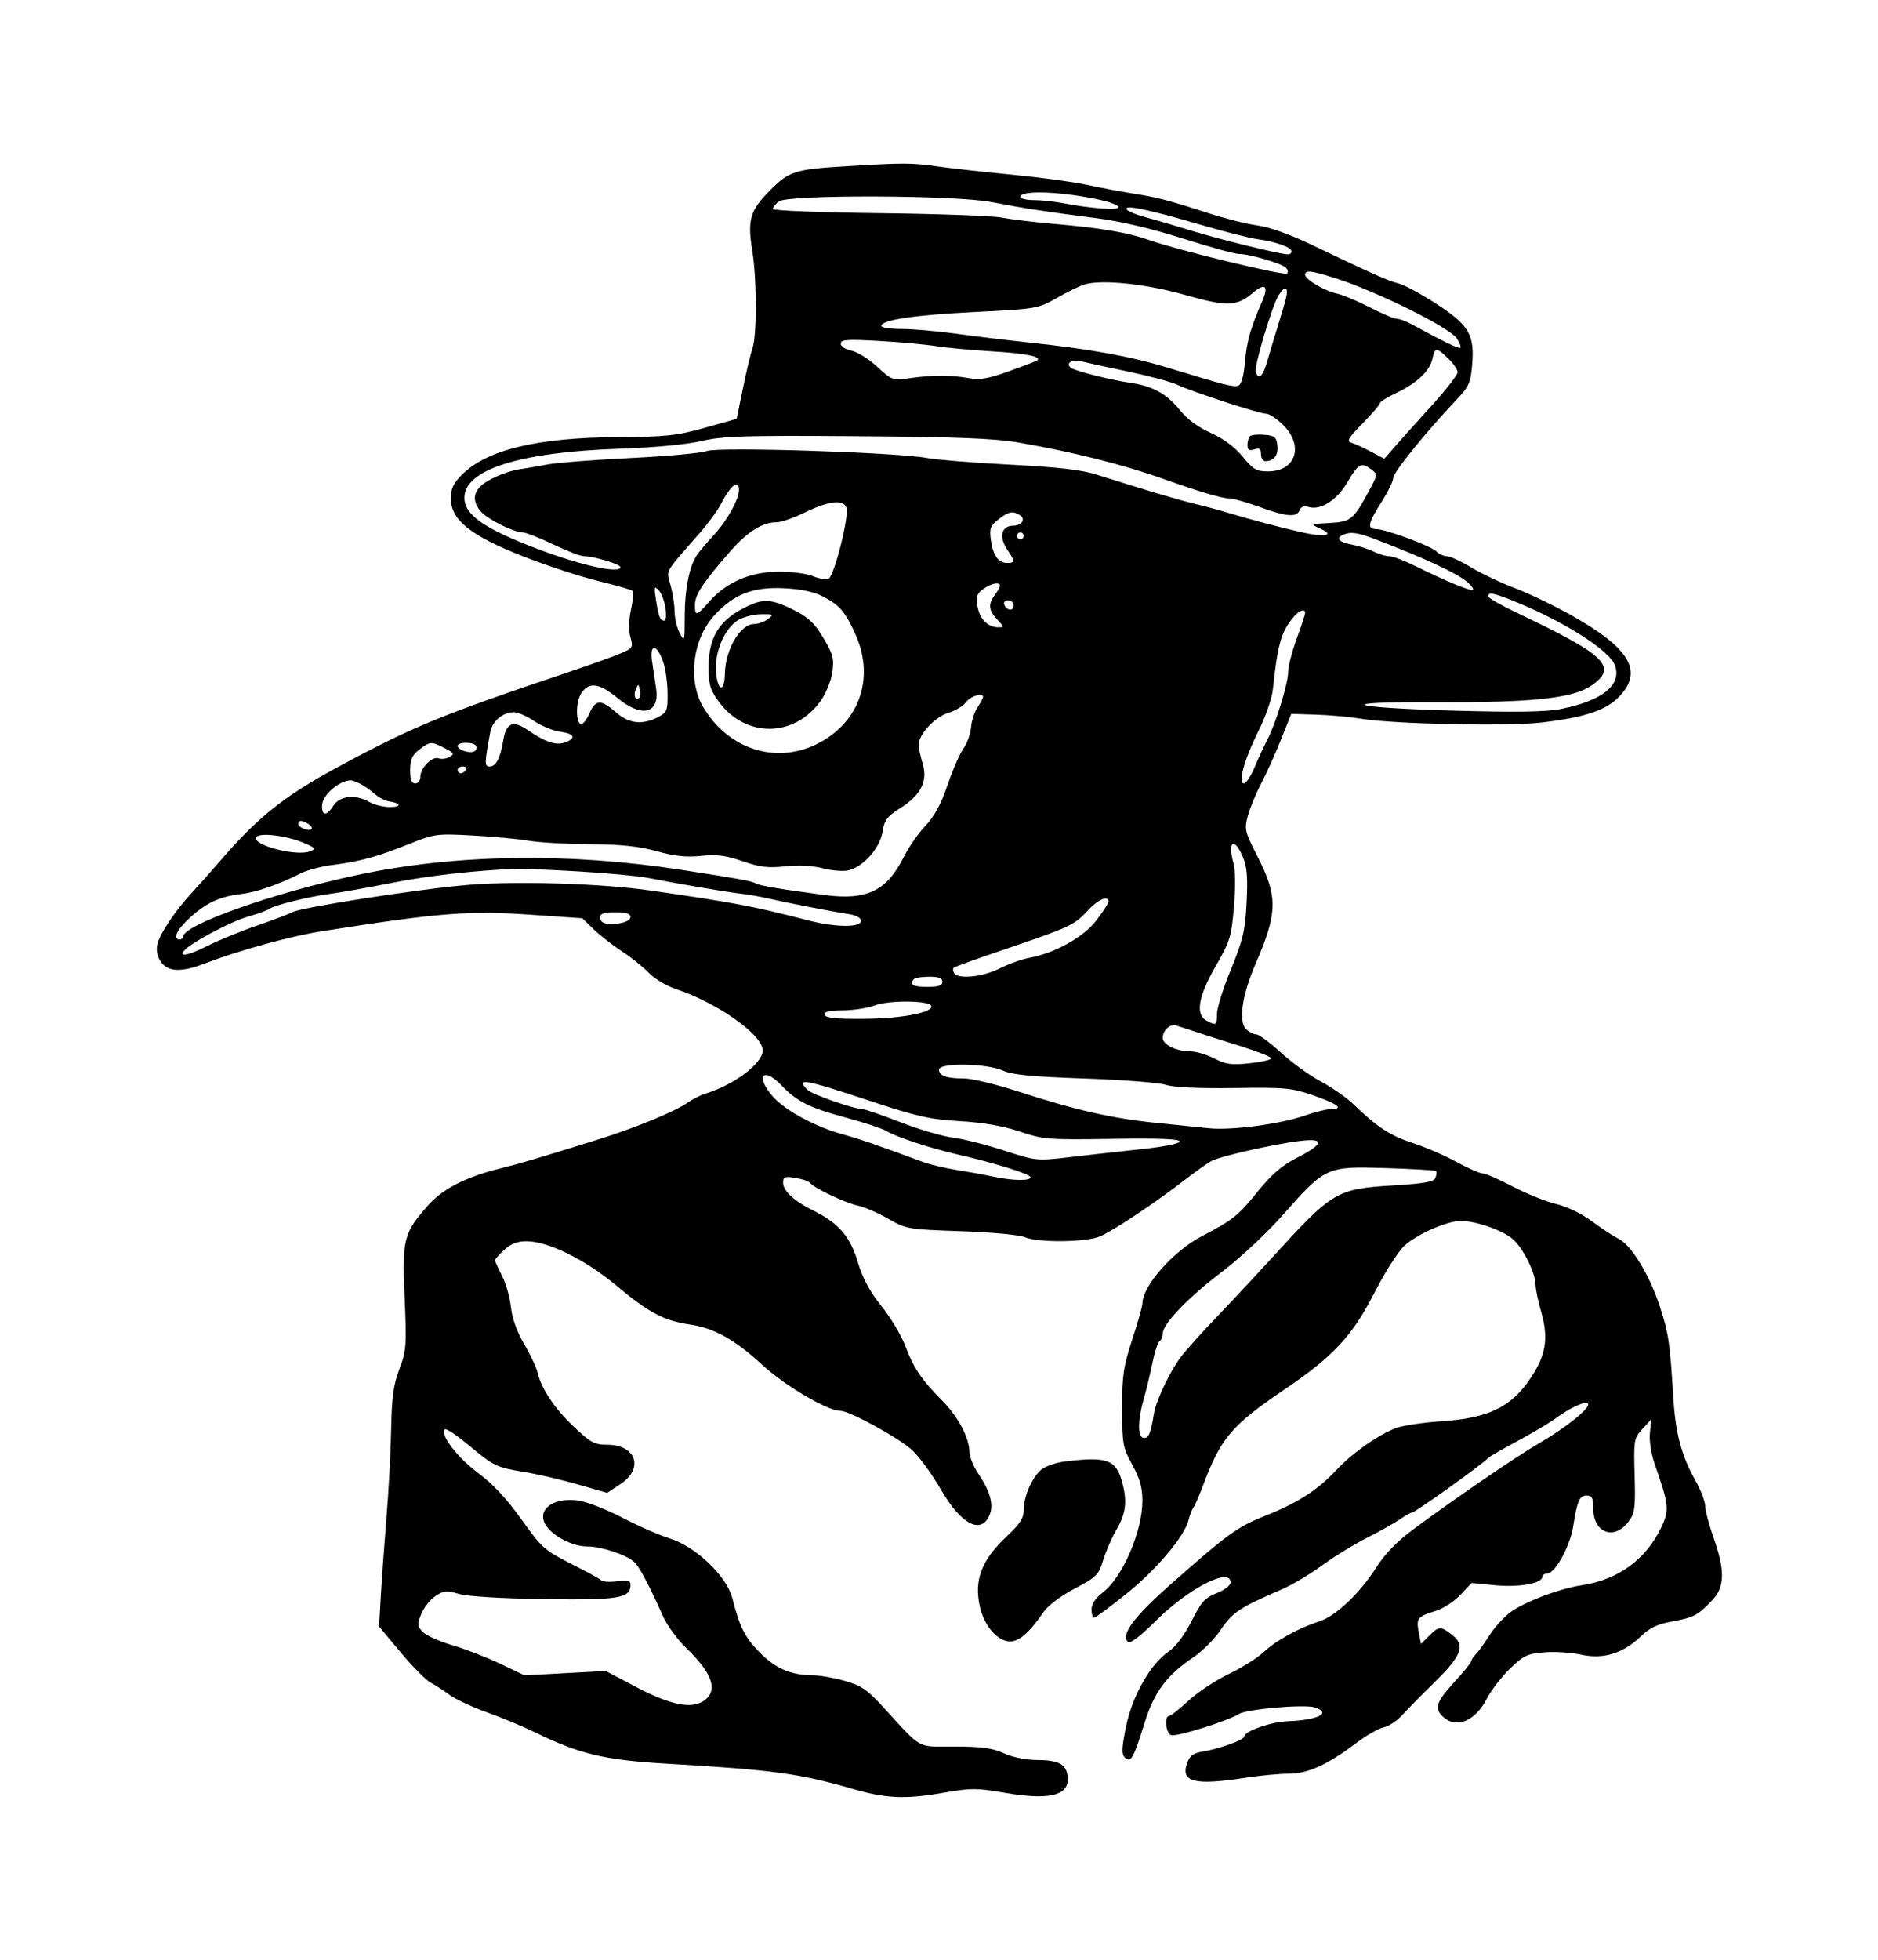 <?xml version="1.0" standalone="no"?>
   <!DOCTYPE svg PUBLIC "-//W3C//DTD SVG 1.1//EN" 
   "http://www.w3.org/Graphics/SVG/1.1/DTD/svg11.dtd"><svg id="svg" version="1.1" width="1662" height="1734" xmlns="http://www.w3.org/2000/svg"><path d="M748.500 147.054 C 703.192 149.822,698.268 151.411,681.021 168.841 C 663.683 186.361,661.332 194.566,665.788 222.000 C 669.803 246.720,669.928 296.411,666.004 307.802 C 664.356 312.586,660.517 328.650,657.474 343.500 L 651.939 370.500 623.720 378.428 C 598.821 385.423,589.753 386.393,546.662 386.671 C 475.146 387.133,430.962 397.804,408.750 419.978 C 401.199 427.517,399.000 432.260,399.000 441.011 C 399.000 459.912,416.445 473.876,462.817 492.095 C 483.910 500.382,513.906 510.227,529.475 513.973 C 545.045 517.719,558.639 521.639,559.685 522.685 C 560.730 523.730,560.153 531.270,558.401 539.438 C 556.407 548.737,556.223 557.805,557.910 563.688 C 560.463 572.589,560.023 573.336,549.553 577.865 C 543.474 580.495,522.975 587.865,504.000 594.242 C 390.291 632.460,365.058 642.845,298.500 678.812 C 251.396 704.268,228.159 722.851,194.367 762.089 C 186.594 771.115,175.510 783.580,169.735 789.789 C 155.287 805.322,141.742 825.498,139.342 835.061 C 138.030 840.287,139.031 845.626,142.238 850.522 C 148.332 859.821,160.282 860.340,181.442 852.225 C 211.709 840.618,257.193 828.105,285.000 823.736 C 388.988 807.400,414.411 805.380,468.979 809.116 L 515.310 812.288 525.405 822.065 C 530.957 827.443,542.250 836.238,550.500 841.611 C 558.750 846.983,569.430 855.532,574.234 860.609 C 579.038 865.686,589.755 872.093,598.048 874.848 C 634.882 887.082,675.006 915.408,674.996 929.170 C 674.988 940.685,649.722 959.678,624.000 967.505 C 619.875 968.760,612.902 972.320,608.505 975.416 C 597.407 983.230,561.642 997.949,529.500 1007.931 C 470.867 1026.139,462.769 1028.533,442.500 1033.644 C 411.337 1041.503,391.705 1051.642,378.415 1066.740 C 357.155 1090.893,355.856 1096.082,358.092 1147.933 C 359.924 1190.422,359.600 1194.828,353.454 1211.055 C 348.194 1224.944,346.710 1235.839,346.172 1264.500 C 345.801 1284.300,343.938 1319.400,342.032 1342.500 C 340.125 1365.600,337.867 1396.714,337.014 1411.642 L 335.462 1438.784 354.481 1461.581 C 364.942 1474.119,376.875 1486.178,381.000 1488.378 C 385.125 1490.578,392.778 1495.520,398.007 1499.359 C 403.235 1503.199,418.085 1510.118,431.007 1514.735 C 443.928 1519.352,462.971 1527.276,473.324 1532.343 C 512.666 1551.599,534.920 1556.907,589.723 1560.104 C 683.680 1565.585,707.669 1568.823,754.086 1582.288 C 784.560 1591.128,801.273 1591.792,836.652 1585.565 C 859.102 1581.615,864.735 1581.645,889.097 1585.849 C 927.392 1592.458,945.125 1588.655,944.905 1573.883 C 944.717 1561.346,938.125 1557.005,919.169 1556.934 C 908.098 1556.893,896.617 1554.652,888.422 1550.934 C 878.150 1546.273,868.819 1544.999,844.922 1544.997 C 810.603 1544.993,816.779 1548.397,781.652 1510.115 C 767.350 1494.527,762.144 1490.989,747.445 1486.865 C 737.909 1484.189,725.470 1481.992,719.803 1481.983 C 700.057 1481.951,685.973 1475.891,672.000 1461.415 C 658.817 1447.757,654.895 1439.929,648.042 1413.592 C 642.985 1394.156,615.811 1368.176,593.088 1361.051 C 583.529 1358.054,564.475 1349.725,550.744 1342.543 C 537.014 1335.361,519.656 1328.566,512.171 1327.444 C 487.683 1323.772,472.519 1337.508,485.121 1351.948 C 493.003 1360.980,508.245 1368.000,519.974 1368.000 C 532.091 1368.000,554.147 1375.298,561.130 1381.618 C 565.801 1385.845,573.687 1400.679,587.384 1431.000 C 590.738 1438.425,599.782 1450.575,607.482 1458.000 C 630.891 1480.574,635.854 1496.026,622.505 1504.772 C 611.398 1512.050,592.867 1508.097,562.168 1491.901 L 536.064 1478.128 500.093 1480.062 L 464.122 1481.997 442.811 1471.801 C 431.090 1466.193,411.928 1458.776,400.229 1455.318 C 388.530 1451.860,376.639 1446.469,373.805 1443.337 C 369.184 1438.231,369.092 1436.587,372.916 1427.434 C 375.262 1421.820,380.932 1414.769,385.516 1411.766 C 392.793 1406.997,395.397 1406.768,406.055 1409.962 C 413.440 1412.174,443.184 1413.985,481.380 1414.547 C 547.511 1415.521,558.000 1413.808,558.000 1402.036 C 558.000 1398.156,555.701 1397.518,546.277 1398.782 C 539.830 1399.647,533.417 1399.250,532.027 1397.900 C 530.637 1396.550,518.475 1389.889,504.999 1383.099 C 481.987 1371.502,479.344 1369.132,461.499 1344.087 C 448.566 1325.935,436.274 1312.788,423.000 1302.907 C 404.779 1289.345,389.144 1268.856,393.609 1264.391 C 394.689 1263.311,403.806 1269.277,413.868 1277.651 C 437.363 1297.204,438.967 1297.989,463.714 1302.043 C 475.146 1303.916,496.396 1308.847,510.935 1313.001 L 537.369 1320.553 549.185 1312.734 C 570.077 1298.908,562.944 1278.000,537.334 1278.000 C 526.141 1278.000,522.678 1276.144,508.032 1262.292 C 490.891 1246.081,479.110 1228.547,475.825 1214.361 C 474.789 1209.884,469.394 1198.409,463.837 1188.861 C 457.415 1177.825,453.152 1165.912,452.138 1156.163 C 451.261 1147.727,447.721 1135.293,444.271 1128.532 C 440.822 1121.771,438.000 1115.565,438.000 1114.741 C 438.000 1113.917,441.699 1109.813,446.219 1105.621 C 452.011 1100.251,457.791 1098.000,465.788 1098.000 C 485.208 1098.000,518.077 1114.244,545.951 1137.617 C 573.911 1161.061,587.849 1168.410,610.500 1171.650 C 631.966 1174.720,650.075 1184.832,674.888 1207.603 C 694.914 1225.980,732.333 1248.000,743.537 1248.000 C 752.012 1248.000,796.827 1272.659,807.910 1283.421 C 814.185 1289.514,825.346 1304.940,832.712 1317.700 C 850.819 1349.070,868.933 1358.089,876.079 1339.293 C 879.402 1330.552,876.001 1318.678,865.922 1303.831 C 861.565 1297.414,857.970 1288.639,857.934 1284.331 C 857.829 1271.816,847.709 1252.870,833.539 1238.659 C 815.664 1220.732,808.370 1209.887,801.078 1190.398 C 797.670 1181.289,788.207 1165.519,780.049 1155.354 C 769.622 1142.362,763.421 1130.846,759.176 1116.590 C 752.397 1093.830,742.172 1081.926,720.000 1070.985 C 702.697 1062.446,693.000 1053.503,693.000 1046.085 C 693.000 1041.000,694.473 1040.454,704.007 1042.001 C 710.061 1042.984,715.799 1044.916,716.757 1046.296 C 719.787 1050.659,748.066 1064.139,759.000 1066.432 C 764.775 1067.644,776.925 1072.877,786.000 1078.062 C 802.141 1087.283,803.544 1087.524,850.500 1089.119 C 877.528 1090.038,902.190 1092.334,906.945 1094.375 C 918.561 1099.361,960.836 1098.985,973.280 1093.785 C 984.830 1088.959,1022.062 1064.198,1048.500 1043.760 C 1058.400 1036.106,1069.200 1028.470,1072.500 1026.790 C 1080.638 1022.646,1128.422 1011.885,1150.131 1009.307 C 1172.951 1006.597,1172.003 1011.741,1147.349 1024.402 C 1134.277 1031.114,1125.194 1038.995,1112.706 1054.455 C 1095.705 1075.504,1091.157 1079.118,1063.500 1093.562 C 1038.278 1106.734,1011.000 1137.674,1011.000 1153.110 C 1011.000 1155.502,1006.950 1169.852,1002.000 1185.000 C 994.159 1208.994,993.007 1216.852,993.054 1246.021 C 993.105 1277.495,993.644 1280.472,1002.054 1295.729 C 1008.744 1307.866,1011.000 1315.880,1011.000 1327.510 C 1011.000 1354.723,993.426 1395.386,975.882 1408.768 C 969.448 1413.676,966.000 1418.869,966.000 1423.653 C 966.000 1427.694,967.027 1431.000,968.282 1431.000 C 969.538 1431.000,982.450 1421.435,996.977 1409.744 C 1023.739 1388.207,1048.531 1358.724,1051.953 1344.367 C 1052.984 1340.040,1054.890 1335.134,1056.189 1333.464 C 1057.488 1331.794,1061.452 1322.670,1064.999 1313.190 C 1080.336 1272.199,1090.169 1260.663,1136.500 1229.299 C 1180.162 1199.743,1196.734 1181.904,1216.589 1143.087 C 1225.518 1125.630,1237.251 1107.217,1242.662 1102.169 C 1253.686 1091.884,1280.594 1080.000,1292.856 1080.000 C 1305.966 1080.000,1329.887 1088.345,1338.697 1095.992 C 1347.912 1103.991,1358.834 1125.874,1358.934 1136.538 C 1358.970 1140.409,1361.178 1151.070,1363.841 1160.228 C 1370.706 1183.842,1368.170 1199.138,1353.934 1219.980 C 1336.940 1244.861,1317.047 1254.413,1276.500 1257.162 C 1260.000 1258.281,1241.775 1260.934,1236.000 1263.058 C 1220.253 1268.849,1197.045 1285.039,1183.054 1299.992 C 1166.165 1318.042,1149.021 1329.153,1120.500 1340.534 C 1094.847 1350.770,1087.169 1356.313,1035.820 1401.664 C 1003.566 1430.151,991.789 1445.989,998.138 1452.338 C 1000.144 1454.344,1008.601 1447.956,1023.581 1433.121 C 1052.170 1404.809,1089.000 1386.017,1089.000 1399.741 C 1089.000 1402.503,1083.889 1406.490,1076.761 1409.290 C 1066.327 1413.389,1063.045 1417.032,1054.501 1433.998 C 1048.326 1446.260,1040.636 1456.531,1034.467 1460.759 C 1018.097 1471.976,1002.236 1499.721,996.593 1527.010 C 992.617 1546.240,992.396 1551.596,995.455 1554.655 C 1000.658 1559.858,1003.237 1555.367,1012.796 1524.460 C 1021.379 1496.708,1032.327 1482.000,1056.539 1465.695 C 1064.307 1460.464,1075.126 1449.505,1080.581 1441.342 C 1090.603 1426.345,1097.470 1421.820,1134.131 1406.052 C 1143.279 1402.117,1159.219 1392.674,1169.553 1385.066 C 1179.888 1377.458,1198.054 1366.295,1209.922 1360.259 C 1221.790 1354.224,1235.083 1346.746,1239.463 1343.643 C 1243.843 1340.539,1248.387 1338.000,1249.561 1338.000 C 1252.356 1338.000,1312.983 1294.573,1317.000 1289.693 C 1317.825 1288.691,1329.300 1282.063,1342.500 1274.963 C 1355.700 1267.864,1370.550 1259.093,1375.500 1255.473 C 1389.714 1245.075,1403.496 1238.757,1405.365 1241.781 C 1407.618 1245.427,1386.314 1262.594,1362.000 1276.725 C 1341.857 1288.432,1289.979 1323.907,1251.533 1352.266 C 1236.307 1363.497,1225.919 1374.152,1217.684 1386.985 C 1202.959 1409.930,1182.213 1429.497,1167.593 1434.229 C 1149.295 1440.151,1129.201 1451.224,1118.542 1461.258 C 1113.019 1466.457,1099.050 1475.241,1087.500 1480.777 C 1075.950 1486.313,1059.882 1496.953,1051.793 1504.421 C 1043.703 1511.890,1035.941 1518.000,1034.543 1518.000 C 1030.139 1518.000,1031.788 1533.107,1036.383 1534.870 C 1040.969 1536.630,1086.121 1522.579,1096.500 1516.163 C 1103.588 1511.781,1154.209 1507.393,1163.533 1510.352 C 1178.826 1515.206,1166.589 1521.555,1140.000 1522.563 C 1124.509 1523.150,1101.000 1531.435,1101.000 1536.308 C 1101.000 1539.119,1078.797 1547.083,1064.513 1549.395 C 1055.823 1550.801,1052.891 1552.997,1050.484 1559.902 C 1044.731 1576.404,1057.394 1579.535,1101.967 1572.634 C 1114.874 1570.635,1132.131 1569.000,1140.317 1569.000 C 1157.368 1569.000,1174.593 1561.224,1200.000 1542.055 C 1209.075 1535.208,1220.142 1528.865,1224.594 1527.959 C 1229.045 1527.053,1236.470 1522.136,1241.094 1517.030 C 1245.717 1511.925,1258.506 1498.917,1269.514 1488.124 C 1293.583 1464.523,1296.977 1455.564,1285.321 1446.395 C 1275.076 1438.336,1273.331 1438.396,1264.623 1447.104 L 1257.519 1454.208 1255.550 1443.713 C 1253.255 1431.476,1254.463 1429.966,1270.500 1425.035 C 1277.100 1423.006,1286.971 1416.602,1292.435 1410.804 L 1302.371 1400.261 1323.304 1402.324 C 1344.174 1404.380,1365.000 1400.606,1365.000 1394.767 C 1365.000 1393.245,1366.846 1392.000,1369.101 1392.000 C 1376.041 1392.000,1389.244 1368.435,1392.085 1350.980 C 1395.984 1327.021,1397.725 1323.000,1404.202 1323.000 C 1408.927 1323.000,1410.000 1325.134,1410.000 1334.535 C 1410.000 1356.060,1428.661 1362.916,1441.199 1345.998 C 1446.845 1338.380,1447.407 1334.126,1446.604 1305.085 C 1445.739 1273.774,1445.974 1272.382,1453.521 1264.087 L 1461.334 1255.500 1460.128 1267.500 C 1459.414 1274.595,1461.278 1286.245,1464.686 1296.000 C 1477.069 1331.439,1477.506 1335.994,1470.009 1351.482 C 1456.327 1379.744,1431.856 1397.491,1399.975 1402.272 C 1379.779 1405.301,1348.347 1417.261,1336.165 1426.552 C 1330.450 1430.912,1322.238 1440.078,1317.918 1446.922 C 1313.597 1453.767,1308.248 1461.180,1306.031 1463.397 C 1303.814 1465.615,1302.000 1468.367,1302.000 1469.513 C 1302.000 1470.660,1295.250 1478.979,1287.000 1488.000 C 1270.755 1505.764,1269.032 1511.384,1277.486 1519.035 C 1288.869 1529.336,1305.683 1522.311,1315.499 1503.154 C 1319.347 1495.644,1328.623 1483.541,1336.112 1476.258 C 1348.277 1464.428,1351.541 1462.866,1366.710 1461.608 C 1376.049 1460.833,1390.688 1461.766,1399.241 1463.680 C 1418.710 1468.037,1436.432 1462.637,1452.000 1447.604 C 1460.005 1439.875,1466.697 1436.703,1480.162 1434.259 C 1499.126 1430.815,1502.996 1428.725,1515.750 1415.039 C 1526.369 1403.645,1526.585 1388.887,1516.550 1360.500 C 1512.467 1348.950,1509.098 1336.234,1509.063 1332.243 C 1509.028 1328.251,1505.152 1318.126,1500.448 1309.743 C 1487.778 1287.161,1482.742 1267.957,1480.716 1234.500 C 1477.889 1187.820,1476.579 1179.029,1469.001 1155.908 C 1459.793 1127.815,1443.886 1101.650,1432.500 1095.870 C 1427.550 1093.358,1416.750 1086.273,1408.500 1080.126 C 1399.677 1073.552,1386.705 1067.324,1377.000 1065.000 C 1367.925 1062.827,1350.648 1055.864,1338.607 1049.525 C 1326.567 1043.186,1314.636 1038.000,1312.095 1038.000 C 1309.554 1038.000,1299.156 1033.429,1288.987 1027.842 C 1278.819 1022.254,1261.469 1014.746,1250.430 1011.157 C 1230.364 1004.632,1218.451 996.864,1197.904 976.907 C 1191.891 971.066,1178.870 961.970,1168.968 956.692 C 1159.066 951.415,1143.110 939.875,1133.509 931.048 C 1123.908 922.222,1114.112 915.000,1111.740 915.000 C 1109.369 915.000,1105.277 912.849,1102.648 910.220 C 1095.923 903.495,1099.288 880.136,1110.818 853.500 C 1130.861 807.200,1131.114 793.290,1112.574 757.037 C 1101.689 735.752,1101.162 733.529,1104.252 721.907 C 1106.066 715.083,1111.428 702.075,1116.168 693.000 C 1120.908 683.925,1128.824 666.375,1133.759 654.000 L 1142.731 631.500 1164.615 632.163 C 1176.652 632.527,1194.600 634.158,1204.500 635.786 C 1233.243 640.513,1333.567 642.682,1363.529 639.224 C 1402.345 634.744,1421.528 628.339,1433.202 615.962 C 1454.171 593.728,1442.552 573.735,1392.000 545.068 C 1376.325 536.179,1353.375 525.081,1341.000 520.407 C 1328.625 515.733,1311.075 507.432,1302.000 501.962 C 1292.925 496.491,1283.234 492.012,1280.464 492.008 C 1277.695 492.003,1273.556 490.128,1271.268 487.839 C 1266.336 482.907,1226.176 468.000,1217.821 468.000 C 1209.613 468.000,1210.631 462.890,1222.577 444.139 C 1228.310 435.140,1233.000 425.515,1233.000 422.749 C 1233.000 417.934,1261.644 382.513,1288.596 354.000 C 1300.043 341.890,1301.510 338.647,1302.840 322.500 C 1305.026 295.949,1299.946 287.412,1270.709 268.502 C 1257.394 259.890,1242.499 251.881,1237.609 250.704 C 1228.682 248.555,1215.085 242.502,1159.500 215.933 C 1141.396 207.280,1122.957 200.747,1113.000 199.458 C 1103.925 198.284,1084.350 193.397,1069.500 188.599 C 1033.297 176.900,1024.866 174.713,1002.000 171.094 C 991.275 169.397,973.050 165.949,961.500 163.433 C 949.950 160.917,920.250 156.912,895.500 154.534 C 870.750 152.155,841.050 148.856,829.500 147.203 C 806.917 143.970,799.207 143.956,748.500 147.054 M975.750 177.321 C 983.588 179.124,990.000 181.826,990.000 183.325 C 990.000 186.231,965.046 184.426,941.102 179.789 C 933.184 178.255,921.371 177.000,914.852 177.000 C 908.334 177.000,903.000 175.728,903.000 174.172 C 903.000 167.789,941.556 169.458,975.750 177.321 M877.500 178.769 C 905.582 184.212,925.309 187.232,970.500 193.010 C 991.601 195.707,1019.185 202.211,1047.000 211.047 C 1070.925 218.647,1093.200 224.776,1096.500 224.668 C 1104.766 224.397,1134.200 233.000,1137.996 236.796 C 1139.703 238.503,1140.192 240.808,1139.082 241.918 C 1136.791 244.209,1043.016 221.513,1017.365 212.459 C 998.060 205.644,974.338 201.632,931.500 197.937 C 915.000 196.514,894.750 194.060,886.500 192.485 C 878.250 190.910,829.317 189.144,777.759 188.560 C 725.813 187.973,684.015 186.310,684.009 184.831 C 684.004 183.363,686.363 180.368,689.250 178.176 C 697.320 172.050,845.233 172.516,877.500 178.769 M1060.500 198.226 C 1081.950 204.542,1105.575 210.559,1113.000 211.598 C 1129.360 213.887,1143.000 218.782,1143.000 222.364 C 1143.000 223.814,1141.561 225.000,1139.802 225.000 C 1133.169 225.000,1080.456 212.084,1054.500 204.099 C 1039.650 199.531,1021.053 194.079,1013.173 191.985 C 1005.293 189.891,998.034 186.865,997.043 185.261 C 994.261 180.759,1016.863 185.377,1060.500 198.226 M1180.500 245.667 C 1216.977 257.057,1282.638 289.470,1289.238 299.344 C 1291.754 303.108,1293.187 306.813,1292.423 307.577 C 1291.188 308.812,1277.091 302.040,1249.500 286.957 C 1244.550 284.251,1238.563 282.029,1236.195 282.018 C 1233.827 282.008,1223.027 277.437,1212.195 271.860 C 1201.363 266.283,1188.395 260.838,1183.379 259.760 C 1172.243 257.366,1155.000 247.210,1155.000 243.044 C 1155.000 238.742,1159.956 239.251,1180.500 245.667 M1048.500 260.837 C 1085.053 271.275,1094.770 271.068,1108.141 259.564 C 1119.476 249.813,1123.134 252.614,1117.083 266.410 C 1106.742 289.990,1103.285 302.178,1101.739 320.510 C 1100.700 332.845,1098.663 340.085,1095.940 341.130 C 1091.864 342.694,1084.066 340.712,1033.287 325.203 C 1000.480 315.183,963.580 308.533,909.000 302.803 C 891.675 300.984,863.622 297.584,846.659 295.248 C 829.697 292.912,807.759 291.000,797.909 291.000 C 788.059 291.000,780.000 289.810,780.000 288.356 C 780.000 283.000,809.181 278.649,863.075 275.971 C 917.277 273.278,918.707 273.036,934.819 263.818 C 943.860 258.645,954.912 253.223,959.379 251.770 C 974.224 246.941,1014.015 250.989,1048.500 260.837 M1138.187 263.250 C 1137.126 267.788,1133.901 278.925,1131.018 288.000 C 1128.136 297.075,1123.958 310.913,1121.734 318.750 C 1117.706 332.944,1114.151 336.490,1111.326 329.128 C 1109.608 324.651,1125.694 270.612,1131.522 261.278 C 1137.033 252.454,1140.472 253.471,1138.187 263.250 M828.000 306.135 C 837.075 307.592,859.569 309.693,877.987 310.803 C 907.849 312.602,922.071 315.456,917.913 318.815 C 917.136 319.443,905.956 323.733,893.068 328.349 C 874.239 335.093,867.168 336.293,857.068 334.458 C 841.647 331.656,825.355 331.679,805.064 334.533 C 789.966 336.655,789.336 336.433,776.240 324.362 C 768.876 317.574,758.609 311.172,753.425 310.135 C 748.136 309.077,744.000 306.369,744.000 303.964 C 744.000 300.390,749.610 299.994,777.750 301.581 C 796.313 302.628,818.925 304.677,828.000 306.135 M1281.586 317.061 C 1286.214 321.495,1290.000 327.001,1290.000 329.297 C 1290.000 331.592,1279.375 345.177,1266.388 359.485 C 1253.402 373.793,1238.801 390.071,1233.941 395.657 L 1225.104 405.815 1213.302 399.556 C 1206.811 396.114,1199.053 392.565,1196.062 391.671 C 1191.496 390.305,1193.059 387.571,1205.812 374.615 C 1214.165 366.129,1221.000 358.139,1221.000 356.860 C 1221.000 355.582,1227.413 351.514,1235.250 347.822 C 1253.666 339.147,1265.231 328.333,1267.593 317.578 C 1269.914 307.008,1271.049 306.966,1281.586 317.061 M998.247 328.661 C 1016.807 332.541,1036.382 337.775,1041.747 340.293 C 1055.466 346.733,1114.562 366.000,1120.594 366.000 C 1123.347 366.000,1130.190 370.590,1135.800 376.200 C 1154.157 394.557,1146.676 417.000,1122.201 417.000 C 1111.908 417.000,1109.031 415.327,1099.660 403.891 C 1092.649 395.336,1082.881 388.073,1071.533 382.981 C 1060.516 378.036,1050.591 370.753,1044.438 363.096 C 1032.619 348.389,1020.297 341.535,1000.500 338.655 C 983.261 336.147,953.043 328.617,948.194 325.620 C 942.242 321.942,948.444 317.459,956.577 319.560 C 960.935 320.685,979.686 324.781,998.247 328.661 M901.151 391.422 C 949.612 399.779,994.161 410.989,1030.500 423.969 C 1061.098 434.898,1081.832 441.000,1088.373 441.000 C 1091.534 441.000,1103.424 444.375,1114.797 448.500 C 1138.726 457.180,1147.635 457.883,1150.164 451.293 C 1151.337 448.238,1154.004 447.232,1157.765 448.425 C 1168.534 451.843,1182.970 442.717,1192.500 426.466 C 1202.178 409.962,1204.684 408.645,1213.677 415.328 C 1219.375 419.562,1219.314 419.996,1210.815 435.578 C 1197.549 459.900,1195.380 461.607,1176.411 462.656 C 1159.525 463.591,1159.513 463.598,1168.500 467.654 C 1181.720 473.619,1172.446 475.504,1152.350 470.936 C 1131.789 466.262,1107.514 459.849,1087.500 453.804 C 1079.250 451.313,1065.750 447.672,1057.500 445.715 C 1043.459 442.384,1012.708 433.239,970.338 419.796 C 957.122 415.603,936.289 413.215,893.838 411.027 C 861.752 409.373,828.750 406.734,820.500 405.161 C 794.328 400.171,635.737 395.108,625.658 398.940 C 620.798 400.788,590.424 403.585,558.161 405.156 C 525.897 406.727,492.750 409.305,484.500 410.884 C 476.250 412.463,465.450 414.320,460.500 415.010 C 448.349 416.704,431.398 424.030,425.131 430.298 C 418.480 436.948,418.625 444.497,425.557 452.489 C 431.576 459.429,454.409 470.828,462.506 470.934 C 465.259 470.970,477.371 475.725,489.421 481.500 C 501.471 487.275,513.712 492.000,516.622 492.000 C 525.271 492.000,549.000 499.052,549.000 501.622 C 549.000 507.856,514.042 500.187,475.500 485.498 C 428.141 467.449,411.000 455.437,411.000 440.295 C 411.000 415.444,459.875 399.933,547.500 396.975 C 578.865 395.917,607.072 393.281,620.765 390.129 C 640.095 385.680,658.235 385.116,758.415 385.855 C 846.569 386.505,880.256 387.818,901.151 391.422 M1106.143 385.857 C 1104.964 387.036,1104.000 390.566,1104.000 393.702 C 1104.000 398.039,1105.437 398.948,1110.000 397.500 C 1114.679 396.015,1116.000 396.961,1116.000 401.798 C 1116.000 405.209,1117.688 407.979,1119.750 407.954 C 1127.417 407.860,1131.460 402.673,1130.490 394.174 C 1129.630 386.638,1128.109 385.383,1118.893 384.607 C 1113.059 384.116,1107.321 384.679,1106.143 385.857 M654.000 433.398 C 654.000 441.664,643.511 460.488,631.843 473.163 C 625.432 480.128,618.594 488.228,616.647 491.163 C 609.971 501.231,606.000 521.218,605.982 544.848 C 605.964 567.668,605.805 568.198,601.482 559.907 C 599.017 555.181,597.000 546.763,597.000 541.200 C 597.000 535.637,595.432 525.224,593.516 518.060 C 589.645 503.586,587.051 508.291,619.064 471.718 C 626.663 463.038,635.100 451.563,637.814 446.218 C 646.338 429.435,654.000 423.366,654.000 433.398 M749.081 448.931 C 751.831 456.099,738.166 510.125,733.112 512.064 C 730.791 512.955,724.529 511.842,719.196 509.592 C 713.863 507.341,700.050 505.593,688.500 505.706 C 663.695 505.948,642.646 515.139,627.572 532.307 C 616.366 545.070,615.000 545.385,615.000 535.213 C 615.000 526.219,621.571 516.105,644.835 489.294 C 661.302 470.316,674.329 462.009,687.654 461.991 C 691.419 461.986,702.600 458.039,712.500 453.221 C 733.140 443.175,746.281 441.634,749.081 448.931 M902.634 455.711 C 907.939 459.070,904.342 465.000,897.000 465.000 C 886.159 465.000,883.675 474.840,891.582 486.463 C 898.391 496.470,898.362 498.000,891.367 498.000 C 883.521 498.000,878.730 491.243,876.899 477.596 C 875.548 467.522,876.446 465.084,883.574 459.478 C 892.526 452.436,896.290 451.692,902.634 455.711 M906.000 474.000 C 906.000 475.650,904.650 477.000,903.000 477.000 C 901.350 477.000,900.000 475.650,900.000 474.000 C 900.000 472.350,901.350 471.000,903.000 471.000 C 904.650 471.000,906.000 472.350,906.000 474.000 M1217.942 477.320 C 1260.623 493.610,1290.499 507.595,1298.969 515.250 C 1303.077 518.963,1304.877 522.000,1302.968 522.000 C 1298.713 522.000,1276.504 512.630,1252.771 500.821 C 1243.020 495.970,1232.490 492.000,1229.372 492.000 C 1226.253 492.000,1220.057 490.155,1215.601 487.901 C 1211.145 485.646,1202.438 482.885,1196.250 481.765 C 1185.004 479.729,1181.681 475.839,1188.750 472.987 C 1195.757 470.159,1201.360 470.991,1217.942 477.320 M884.905 518.250 C 884.852 519.488,882.827 523.121,880.405 526.323 C 874.336 534.346,874.880 539.921,882.523 548.057 C 888.708 554.641,888.747 554.995,883.273 554.905 C 874.002 554.751,866.855 547.428,865.036 536.219 C 863.640 527.621,864.567 524.943,870.340 520.900 C 877.672 515.764,885.067 514.419,884.905 518.250 M588.935 537.750 C 589.863 543.938,589.437 549.000,587.988 549.000 C 584.154 549.000,582.940 546.062,580.552 531.000 C 578.663 519.089,578.931 518.030,582.830 522.000 C 585.260 524.475,588.007 531.563,588.935 537.750 M727.776 527.378 C 743.093 535.195,748.176 541.130,757.378 561.937 C 774.573 600.818,759.791 640.748,721.500 658.850 C 685.147 676.036,643.738 662.011,622.169 625.206 C 608.391 601.695,612.921 565.408,632.271 544.285 C 649.277 525.723,666.184 519.087,693.276 520.340 C 708.376 521.039,720.003 523.411,727.776 527.378 M1337.139 530.679 C 1382.167 548.484,1424.464 575.122,1429.231 588.677 C 1435.311 605.965,1418.211 619.745,1381.500 627.138 C 1368.450 629.767,1342.461 630.179,1287.000 628.637 C 1190.556 625.956,1178.868 620.634,1270.538 621.141 C 1355.926 621.613,1392.193 617.734,1408.500 606.388 C 1432.016 590.025,1421.294 579.528,1343.250 542.507 C 1328.813 535.658,1317.000 528.917,1317.000 527.527 C 1317.000 523.741,1321.295 524.413,1337.139 530.679 M655.579 539.320 C 635.560 550.294,627.116 565.236,627.049 589.800 C 627.007 605.398,628.323 609.926,635.960 620.468 C 659.642 653.161,703.419 652.681,726.615 619.475 C 731.326 612.730,735.730 601.603,736.698 594.000 C 738.182 582.342,737.057 578.248,728.458 564.000 C 720.509 550.828,715.172 545.855,702.000 539.346 C 681.290 529.112,674.206 529.108,655.579 539.320 M897.000 535.750 C 897.000 541.048,890.542 540.125,888.688 534.563 C 888.034 532.603,889.638 531.000,892.250 531.000 C 894.863 531.000,897.000 533.138,897.000 535.750 M1155.000 542.263 C 1155.000 543.508,1151.625 553.831,1147.500 565.203 C 1143.375 576.576,1140.000 589.590,1140.000 594.124 C 1140.000 604.324,1129.486 638.921,1121.928 653.591 C 1118.837 659.591,1113.586 670.913,1110.260 678.750 C 1106.934 686.588,1102.754 693.000,1100.971 693.000 C 1095.379 693.000,1101.111 671.940,1113.392 647.362 C 1119.889 634.362,1125.616 617.932,1126.464 609.862 C 1130.720 569.391,1133.995 558.175,1145.327 545.250 C 1150.087 539.821,1155.000 538.304,1155.000 542.263 M679.677 547.595 C 676.474 550.018,670.945 552.000,667.392 552.000 C 655.249 552.000,641.932 574.475,641.506 595.688 C 641.147 613.565,634.804 611.656,633.598 593.307 C 632.479 576.302,641.583 555.545,653.239 548.524 C 657.783 545.788,666.900 543.468,673.500 543.370 C 684.682 543.203,685.103 543.491,679.677 547.595 M586.815 585.181 C 588.866 590.856,590.646 603.228,590.772 612.673 C 590.985 628.754,590.437 630.137,582.149 634.423 C 568.328 641.570,556.539 640.168,544.958 630.000 C 531.870 618.508,527.112 618.662,521.791 630.750 C 519.431 636.113,516.150 640.500,514.500 640.500 C 509.395 640.500,509.297 621.019,514.363 613.288 C 521.140 602.945,530.413 604.185,546.653 617.604 C 568.036 635.275,583.933 631.248,580.623 609.000 C 579.764 603.225,578.177 592.585,577.096 585.355 C 574.681 569.202,581.001 569.089,586.815 585.181 M565.765 617.235 C 562.488 620.512,560.241 615.300,562.594 609.879 C 564.825 604.739,564.986 604.744,566.229 609.985 C 566.945 613.001,566.736 616.264,565.765 617.235 M870.000 616.606 C 870.000 617.489,867.782 621.596,865.072 625.732 C 862.362 629.868,859.776 637.889,859.327 643.556 C 858.877 649.222,855.847 657.603,852.592 662.179 C 849.338 666.756,843.004 681.300,838.517 694.500 C 832.815 711.274,826.934 722.113,818.985 730.500 C 812.730 737.100,804.242 749.260,800.124 757.523 C 784.838 788.190,767.201 796.730,729.506 791.716 C 689.760 786.430,672.153 783.449,668.937 781.461 C 665.617 779.409,654.319 777.352,603.000 769.456 C 502.577 754.004,403.031 755.562,316.500 773.941 C 242.418 789.676,162.000 818.144,162.000 828.634 C 162.000 829.935,160.650 831.000,159.000 831.000 C 152.391 831.000,156.663 822.099,168.331 811.558 C 182.830 798.459,194.616 793.049,213.489 790.829 C 227.075 789.231,247.117 782.268,266.440 772.431 C 271.907 769.648,284.732 766.321,294.940 765.037 C 318.711 762.048,333.866 757.874,362.322 746.480 C 384.471 737.611,386.410 737.355,418.382 739.071 C 436.597 740.048,458.925 742.134,468.000 743.705 C 477.075 745.276,501.402 746.661,522.060 746.781 C 549.796 746.943,565.255 748.561,581.162 752.969 C 597.054 757.373,607.351 758.453,620.421 757.087 C 634.357 755.631,642.187 756.636,657.106 761.799 C 672.449 767.109,679.657 767.979,694.837 766.353 C 706.679 765.085,719.034 765.736,728.324 768.117 C 736.421 770.192,746.638 770.988,751.029 769.886 C 764.176 766.587,778.732 750.131,780.989 736.018 C 782.681 725.440,785.003 722.284,796.399 715.074 C 814.998 703.308,821.200 691.173,816.549 675.649 C 814.597 669.134,813.000 661.508,813.000 658.702 C 813.000 649.618,827.484 634.104,839.258 630.577 C 845.459 628.719,852.510 624.454,854.928 621.099 C 858.813 615.710,870.000 612.374,870.000 616.606 M472.772 637.878 C 479.157 642.211,489.470 646.439,495.690 647.273 C 508.418 648.980,510.335 652.948,500.250 656.714 C 492.330 659.671,482.754 656.590,467.716 646.248 C 453.946 636.776,448.006 639.099,445.376 654.985 C 442.743 670.883,438.996 678.000,433.259 678.000 C 428.695 678.000,428.760 675.073,433.940 647.254 C 435.679 637.911,445.220 630.000,454.749 630.000 C 458.276 630.000,466.387 633.545,472.772 637.878 M393.663 661.843 C 401.890 666.097,402.397 667.040,397.832 669.594 C 394.974 671.193,390.662 671.745,388.250 670.819 C 382.605 668.653,372.000 679.213,372.000 687.000 C 372.000 690.333,370.000 693.000,367.500 693.000 C 364.264 693.000,363.000 689.691,363.000 681.218 C 363.000 672.062,364.762 668.049,370.905 663.218 C 380.416 655.736,381.703 655.658,393.663 661.843 M421.372 659.793 C 422.321 661.329,421.714 663.441,420.022 664.486 C 416.077 666.924,405.000 663.467,405.000 659.798 C 405.000 656.157,419.122 656.152,421.372 659.793 M412.500 681.000 C 411.480 682.650,409.376 684.000,407.823 684.000 C 406.270 684.000,405.000 682.650,405.000 681.000 C 405.000 679.350,407.105 678.000,409.677 678.000 C 412.249 678.000,413.520 679.350,412.500 681.000 M318.947 693.375 C 322.551 695.231,328.249 699.246,331.609 702.296 C 334.969 705.346,340.672 708.293,344.282 708.844 C 355.311 710.527,355.633 714.007,344.750 713.894 C 339.113 713.835,331.125 711.858,327.000 709.500 C 314.771 702.509,300.913 703.817,295.224 712.500 C 289.071 721.891,285.000 722.099,285.000 713.023 C 285.000 703.825,298.683 691.327,309.947 690.237 C 311.293 690.107,315.343 691.519,318.947 693.375 M272.913 728.883 C 275.340 730.418,276.546 732.454,275.593 733.407 C 273.229 735.771,264.000 732.006,264.000 728.679 C 264.000 725.260,267.304 725.335,272.913 728.883 M268.912 745.626 C 279.177 750.045,279.815 750.892,274.500 753.049 C 262.515 757.913,222.526 747.429,226.785 740.539 C 229.464 736.204,253.873 739.151,268.912 745.626 M1100.004 758.242 C 1103.596 766.840,1104.351 776.287,1103.214 798.403 C 1101.924 823.472,1100.081 831.333,1089.363 857.470 C 1082.563 874.052,1077.000 891.755,1077.000 896.810 C 1077.000 906.940,1076.267 907.424,1067.803 902.894 C 1057.729 897.503,1060.382 881.526,1075.782 854.827 C 1088.519 832.744,1089.750 828.761,1092.019 802.279 C 1093.437 785.725,1093.318 769.596,1091.737 764.083 C 1086.004 744.092,1092.248 739.681,1100.004 758.242 M512.108 770.851 C 537.192 772.311,564.867 774.904,573.608 776.613 C 601.178 782.002,643.038 789.120,655.500 790.539 C 662.100 791.291,672.900 793.166,679.500 794.706 C 694.980 798.320,736.276 806.346,750.750 808.555 C 757.807 809.632,762.000 811.898,762.000 814.636 C 762.000 820.593,739.396 820.424,715.697 814.290 C 666.903 801.659,649.642 798.386,576.000 787.803 C 532.711 781.583,458.741 779.219,415.500 782.674 C 373.748 786.010,266.403 802.604,258.727 806.909 C 255.852 808.521,241.810 813.845,227.521 818.740 C 213.233 823.635,193.184 831.859,182.968 837.016 C 166.064 845.550,156.644 847.081,163.700 840.149 C 171.370 832.614,204.411 815.207,219.000 811.016 C 228.075 808.409,236.850 805.209,238.500 803.906 C 242.517 800.733,273.871 793.037,292.500 790.652 C 300.750 789.596,324.933 785.291,346.240 781.085 C 379.180 774.584,420.612 769.909,457.500 768.533 C 462.450 768.348,487.024 769.391,512.108 770.851 M981.000 797.569 C 981.000 798.981,976.210 806.410,970.356 814.078 C 958.970 828.989,933.383 843.254,910.666 847.355 C 904.157 848.530,892.389 852.756,884.515 856.746 C 869.706 864.250,847.872 866.456,844.377 860.800 C 843.289 859.041,843.077 856.923,843.905 856.095 C 844.733 855.267,864.781 848.026,888.455 840.005 C 946.285 820.411,951.019 818.217,962.354 805.760 C 971.439 795.776,981.000 791.576,981.000 797.569 M558.000 811.160 C 558.000 813.556,553.868 815.931,548.250 816.763 C 536.435 818.513,531.000 816.753,531.000 811.179 C 531.000 808.226,534.961 807.000,544.500 807.000 C 554.009 807.000,558.000 808.230,558.000 811.160 M834.000 868.500 C 834.000 871.833,830.500 873.000,820.500 873.000 C 807.902 873.000,804.233 870.767,809.000 866.000 C 810.100 864.900,816.175 864.000,822.500 864.000 C 830.722 864.000,834.000 865.283,834.000 868.500 M824.121 889.829 C 826.055 895.689,798.238 900.985,764.157 901.246 C 740.187 901.430,730.718 900.467,729.786 897.750 C 728.859 895.047,733.388 893.936,746.000 893.772 C 755.625 893.646,768.225 891.696,774.000 889.437 C 786.272 884.637,822.501 884.921,824.121 889.829 M1059.000 913.046 C 1066.425 915.486,1084.313 921.176,1098.750 925.689 C 1113.188 930.203,1125.000 934.937,1125.000 936.209 C 1125.000 937.481,1116.435 939.440,1105.967 940.561 C 1089.943 942.277,1084.983 941.603,1074.587 936.299 C 1067.796 932.835,1058.199 930.000,1053.261 930.000 C 1041.050 930.000,1029.000 924.098,1029.000 918.118 C 1029.000 911.369,1035.547 905.386,1041.000 907.152 C 1043.475 907.953,1051.575 910.606,1059.000 913.046 M887.346 946.968 C 895.909 950.782,912.786 952.427,960.000 954.050 C 993.825 955.213,1026.225 957.742,1032.000 959.670 C 1038.711 961.911,1060.363 962.921,1092.000 962.469 C 1137.253 961.824,1143.245 962.369,1161.842 968.818 C 1183.505 976.330,1189.823 981.000,1178.323 981.000 C 1174.456 981.000,1163.861 983.612,1154.778 986.804 C 1133.402 994.317,1089.381 1000.129,1069.834 998.018 C 1061.400 997.108,1040.145 994.943,1022.600 993.208 C 984.796 989.470,951.171 981.825,901.947 965.777 C 882.079 959.300,860.123 954.000,853.157 954.000 C 837.621 954.000,831.000 951.663,831.000 946.179 C 831.000 939.915,872.827 940.501,887.346 946.968 M691.689 960.210 C 705.293 974.431,716.028 979.802,748.376 988.577 C 764.807 993.035,781.007 998.362,784.376 1000.416 C 793.194 1005.794,823.145 1015.677,847.500 1021.246 C 880.660 1028.828,912.000 1038.639,912.000 1041.437 C 912.000 1044.785,896.002 1044.492,879.000 1040.834 C 871.575 1039.236,857.122 1036.609,846.883 1034.996 C 836.644 1033.382,823.144 1030.180,816.883 1027.880 C 772.770 1011.672,761.470 1007.787,745.500 1003.340 C 721.134 996.555,694.679 982.205,683.894 969.921 C 668.116 951.951,675.265 943.043,691.689 960.210 M768.717 973.462 C 811.503 987.667,822.566 990.176,849.401 991.762 C 870.340 993.000,887.689 996.009,902.504 1000.973 C 923.418 1007.980,927.466 1008.299,984.257 1007.423 C 1025.394 1006.787,1044.006 1007.503,1044.003 1009.721 C 1044.001 1011.611,1030.064 1014.419,1010.250 1016.520 C 991.688 1018.489,963.169 1021.668,946.876 1023.585 C 917.451 1027.046,917.056 1027.006,888.376 1017.682 C 872.494 1012.518,852.075 1007.381,843.000 1006.267 C 833.925 1005.152,813.076 999.011,796.670 992.620 C 780.263 986.229,765.020 981.000,762.797 981.000 C 755.542 981.000,718.696 968.124,714.799 964.228 C 703.732 953.160,711.653 954.517,768.717 973.462 M1270.887 1035.887 C 1271.577 1036.577,1271.339 1039.232,1270.358 1041.788 C 1268.959 1045.434,1261.027 1046.898,1233.538 1048.586 C 1182.747 1051.705,1179.586 1053.570,1126.500 1111.734 C 1111.650 1128.004,1089.036 1152.235,1076.247 1165.579 C 1063.458 1178.924,1049.467 1194.490,1045.157 1200.171 C 1035.563 1212.816,1023.106 1238.908,1021.284 1250.173 C 1018.431 1267.816,1016.736 1272.000,1012.443 1272.000 C 1006.662 1272.000,1006.583 1257.009,1012.260 1237.295 C 1014.603 1229.158,1018.068 1214.761,1019.962 1205.302 C 1021.855 1195.844,1024.663 1187.326,1026.202 1186.375 C 1027.741 1185.424,1029.009 1182.363,1029.019 1179.573 C 1029.052 1171.056,1051.341 1147.868,1081.412 1125.066 C 1097.553 1112.828,1121.111 1090.812,1135.572 1074.453 C 1173.029 1032.079,1174.015 1031.633,1226.567 1033.282 C 1250.254 1034.025,1270.198 1035.198,1270.887 1035.887 M942.999 1292.732 C 934.030 1293.824,924.760 1297.097,921.001 1300.499 C 912.826 1307.897,906.000 1323.976,906.000 1335.834 C 906.000 1342.857,902.641 1348.084,891.297 1358.718 C 868.656 1379.941,861.855 1397.519,867.139 1421.156 C 870.974 1438.316,882.891 1452.000,894.000 1452.000 C 902.093 1452.000,911.275 1443.901,923.658 1425.840 C 927.545 1420.170,938.894 1411.653,951.133 1405.222 C 970.400 1395.098,972.304 1393.208,976.168 1380.382 C 978.469 1372.747,983.855 1360.425,988.139 1353.000 C 996.549 1338.422,997.724 1327.826,992.867 1310.338 C 987.536 1291.146,979.457 1288.293,942.999 1292.732 " stroke="none" fill="black" fill-rule="evenodd"/></svg>